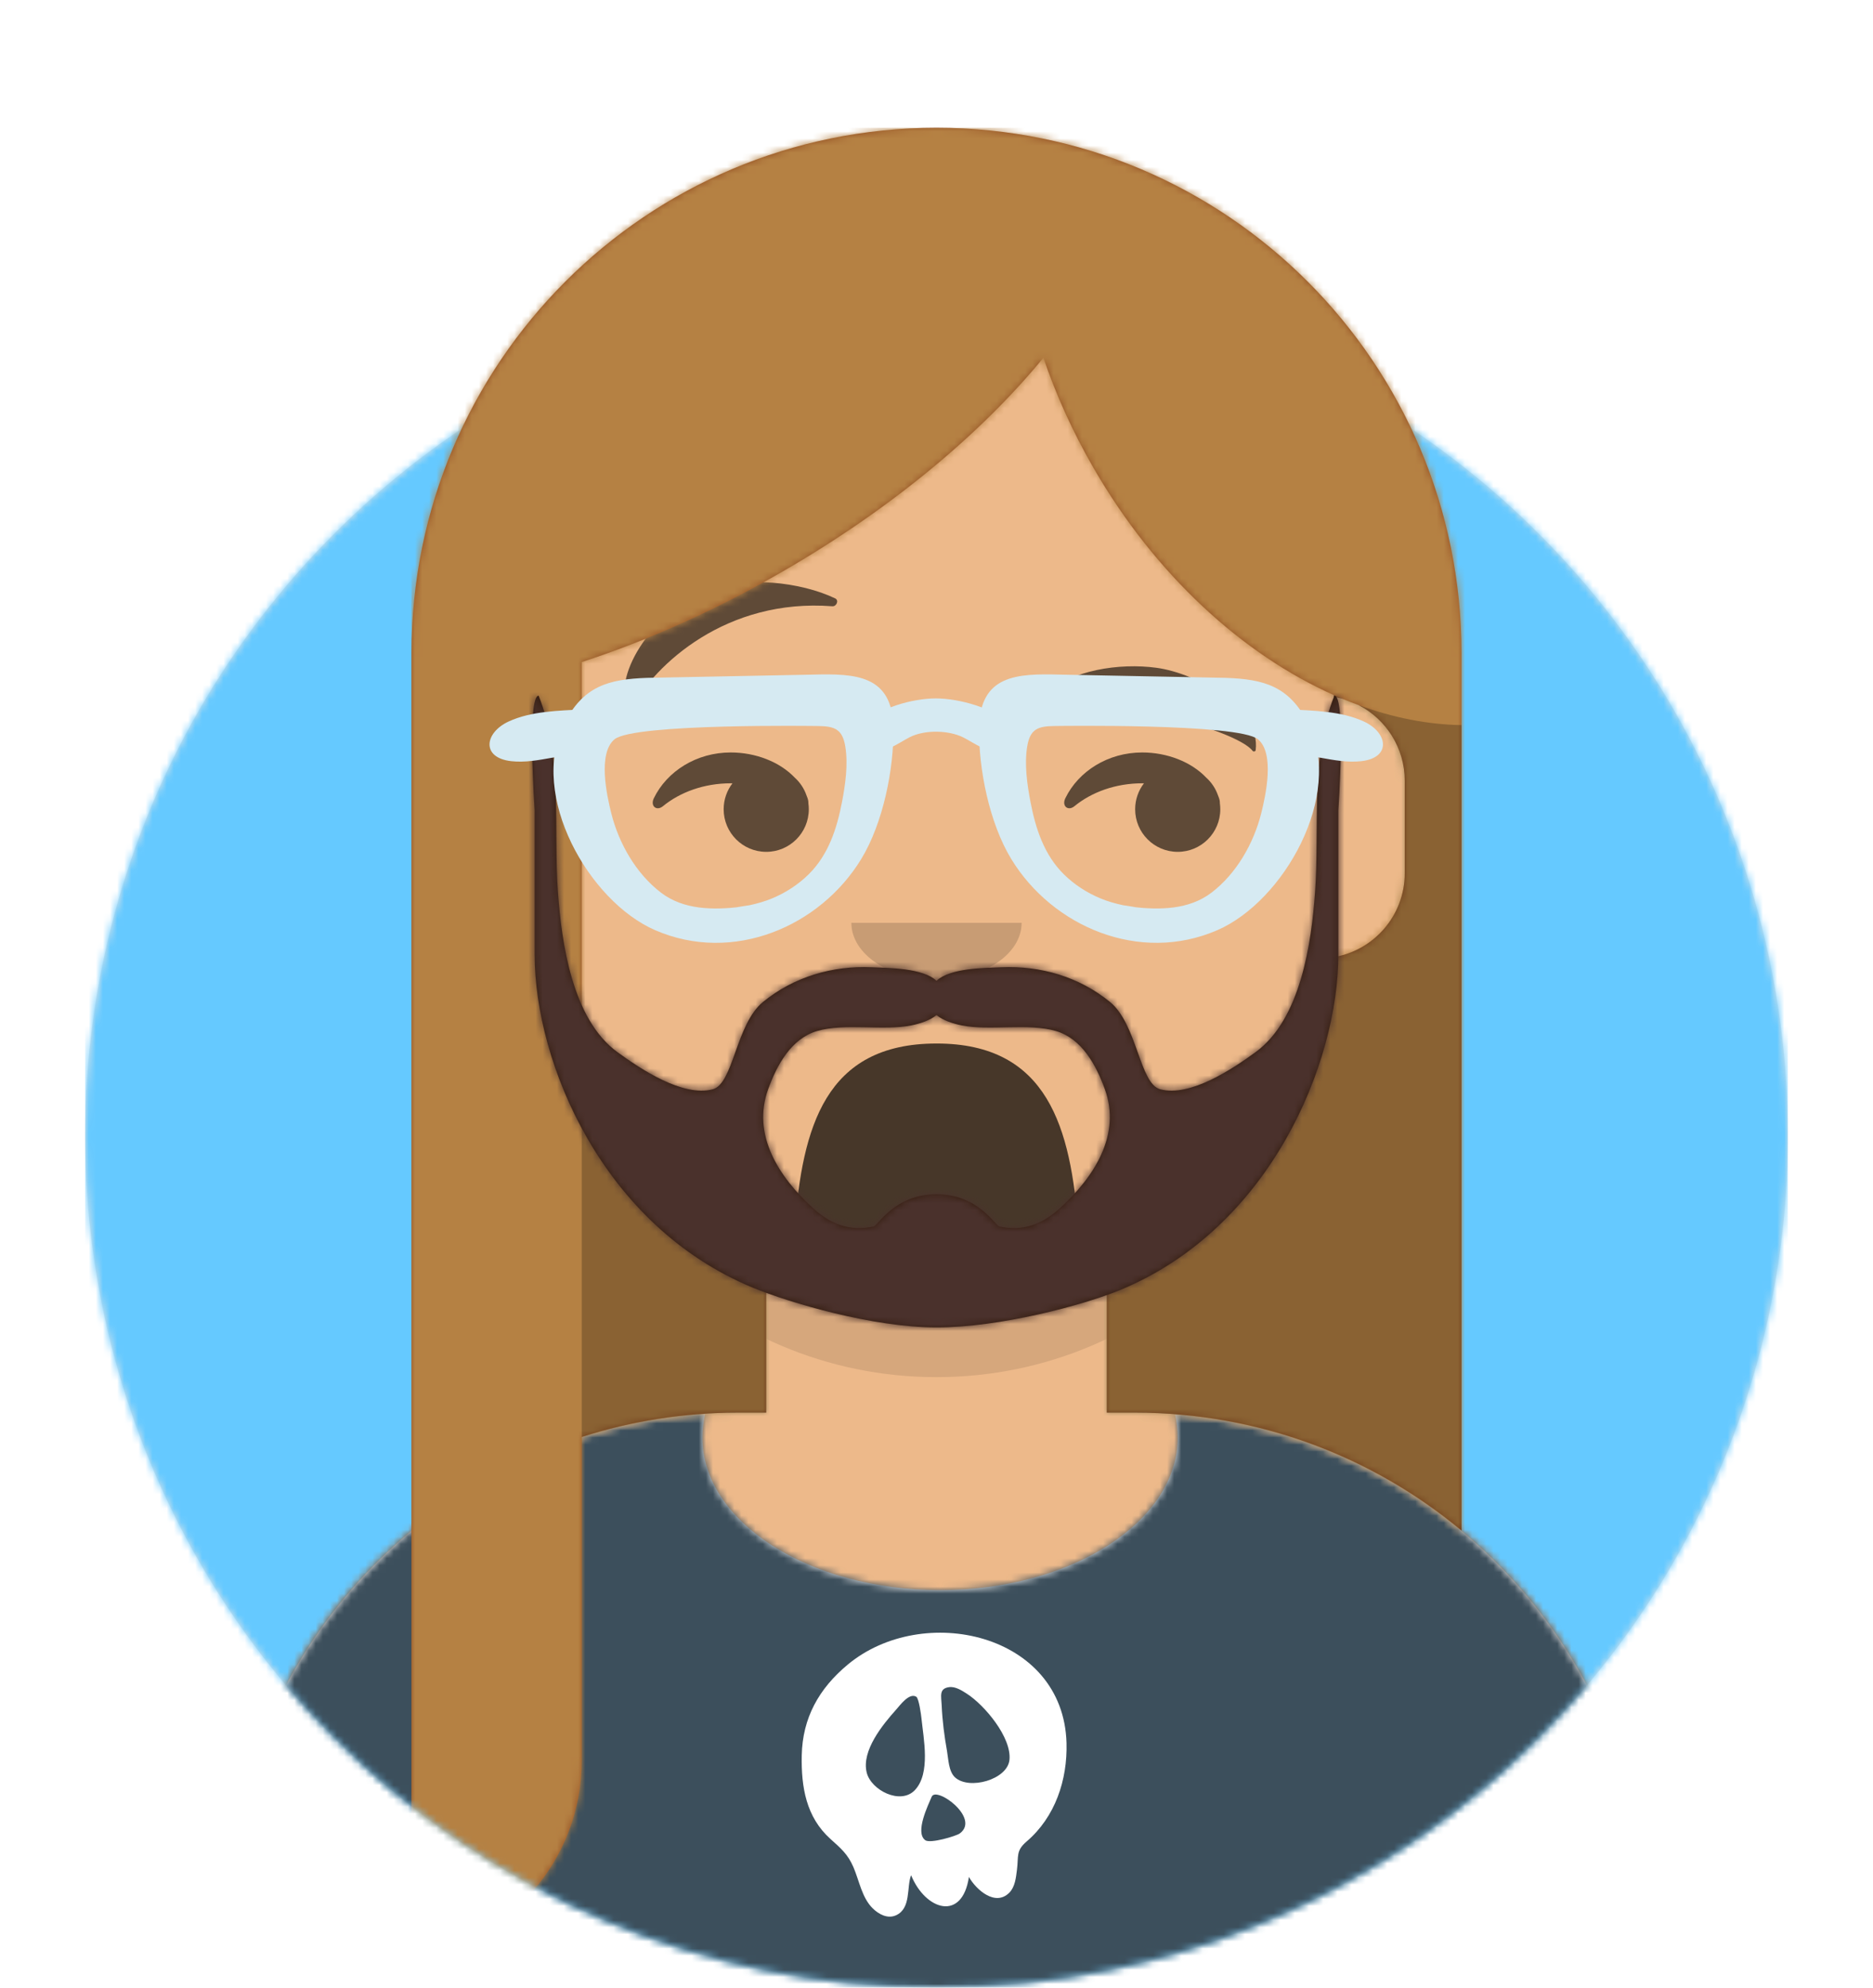 <svg width="264px" height="280px" viewBox="0 0 264 280" version="1.1" xmlns="http://www.w3.org/2000/svg" xmlns:xlink="http://www.w3.org/1999/xlink"><desc>Created with getavataaars.com</desc><defs><circle id="path-1" cx="120" cy="120" r="120"></circle><path d="M12,160 C12,226.274 65.726,280 132,280 C198.274,280 252,226.274 252,160 L264,160 L264,-1.42108547e-14 L-3.19744231e-14,-1.42108547e-14 L-3.19744231e-14,160 L12,160 Z" id="path-3"></path><path d="M124,144.611 L124,163 L128,163 L128,163 C167.765,163 200,195.235 200,235 L200,244 L0,244 L0,235 C-4.86974701e-15,195.235 32.235,163 72,163 L72,163 L76,163 L76,144.611 C58.763,136.422 46.372,119.687 44.305,99.881 C38.48,99.058 34,94.052 34,88 L34,74 C34,68.054 38.325,63.118 44,62.166 L44,56 L44,56 C44,25.072 69.072,5.68137151e-15 100,0 L100,0 L100,0 C130.928,-5.68137151e-15 156,25.072 156,56 L156,62.166 C161.675,63.118 166,68.054 166,74 L166,88 C166,94.052 161.52,99.058 155.695,99.881 C153.628,119.687 141.237,136.422 124,144.611 Z" id="path-5"></path></defs><g id="Avataaar" stroke="none" stroke-width="1" fill="none" fill-rule="evenodd"><g transform="translate(-825, -1100)" id="Avataaar/Circle"><g transform="translate(825, 1100)"><g id="Circle" stroke-width="1" fill-rule="evenodd" transform="translate(12, 40)"><mask id="mask-2" fill="white"><use xmlns:xlink="http://www.w3.org/1999/xlink" xlink:href="#path-1"></use></mask><use id="Circle-Background" fill="#E6E6E6" xmlns:xlink="http://www.w3.org/1999/xlink" xlink:href="#path-1"></use><g id="Color/Palette/Blue-01" mask="url(#mask-2)" fill="#65C9FF"><rect id="🖍Color" x="0" y="0" width="240" height="240"></rect></g></g><mask id="mask-4" fill="white"><use xmlns:xlink="http://www.w3.org/1999/xlink" xlink:href="#path-3"></use></mask><g id="Mask"></g><g id="Avataaar" stroke-width="1" fill-rule="evenodd" mask="url(#mask-4)"><g id="Body" transform="translate(32, 36)"><mask id="mask-6" fill="white"><use xmlns:xlink="http://www.w3.org/1999/xlink" xlink:href="#path-5"></use></mask><use fill="#D0C6AC" xmlns:xlink="http://www.w3.org/1999/xlink" xlink:href="#path-5"></use><g id="Skin/👶🏽-03-Brown" mask="url(#mask-6)" fill="#EDB98A"><g transform="translate(-32, 0)" id="Color"><rect x="0" y="0" width="264" height="244"></rect></g></g><path d="M156,79 L156,102 C156,132.928 130.928,158 100,158 C69.072,158 44,132.928 44,102 L44,79 L44,94 C44,124.928 69.072,150 100,150 C130.928,150 156,124.928 156,94 L156,79 Z" id="Neck-Shadow" fill-opacity="0.1" fill="#000000" mask="url(#mask-6)"></path></g><g id="Clothing/Graphic-Shirt" transform="translate(0, 170)"><defs><path d="M165.624,29.268 C202.76,32.137 232,63.18 232,101.052 L232,110 L32,110 L32,101.052 C32,62.835 61.775,31.572 99.393,29.197 C99.134,30.274 99,31.377 99,32.5 C99,44.374 113.998,54 132.5,54 C151.002,54 166,44.374 166,32.5 C166,31.402 165.872,30.322 165.624,29.268 Z" id="react-path-7"></path></defs><mask id="react-mask-8" fill="white"><use xmlns:xlink="http://www.w3.org/1999/xlink" xlink:href="#react-path-7"></use></mask><use id="Clothes" fill="#E6E6E6" fill-rule="evenodd" xmlns:xlink="http://www.w3.org/1999/xlink" xlink:href="#react-path-7"></use><g id="Color/Palette/Gray-01" mask="url(#react-mask-8)" fill-rule="evenodd" fill="#3C4F5C"><rect id="🖍Color" x="0" y="0" width="264" height="110"></rect></g><g id="Clothing/Graphic/Skull" mask="url(#react-mask-8)" fill-rule="evenodd" fill="#FFFFFF"><g transform="translate(77, 58)" id="Fill-49"><path d="M65.282,19.929 C64.984,22.706 59.589,24.203 57.61,22.377 C56.698,21.535 56.683,19.803 56.482,18.675 C56.101,16.542 55.826,14.417 55.731,12.252 C55.673,10.927 55.325,9.867 56.775,9.67 C57.658,9.551 58.568,10.138 59.29,10.603 C61.737,12.176 65.62,16.741 65.282,19.929 M52.881,14.076 C53.166,16.901 54.201,21.815 51.946,24.181 C49.93,26.296 45.786,24.199 45.163,21.708 C44.39,18.619 47.438,14.927 49.308,12.839 C49.882,12.197 51.152,10.426 52.144,11.019 C52.526,11.246 52.837,13.63 52.881,14.076 M54.321,25.106 C54.968,23.583 61.234,28.125 58.274,30.285 C57.792,30.638 54.115,31.751 53.41,31.227 C51.925,30.124 53.841,26.263 54.321,25.106 M73.325,17.527 C72.882,2.051 53.065,-2.313 42.476,6.504 C38.427,9.876 36.113,14.004 36.007,19.283 C35.917,23.754 36.626,27.972 40.041,31.047 C41.522,32.38 42.5,33.196 43.286,35.017 C44.11,36.923 44.485,39.352 46.028,40.85 C46.879,41.675 48.118,42.342 49.294,41.809 C51.456,40.83 50.764,37.832 51.419,36.161 C53.456,41.129 58.63,42.714 59.569,36.41 C60.6,38.229 63.295,40.61 65.268,38.62 C66.081,37.8 66.203,36.471 66.341,35.393 C66.586,33.481 66.16,32.729 67.696,31.418 C71.735,27.968 73.469,22.746 73.325,17.527"></path></g></g></g><g id="Face" transform="translate(76, 82)" fill="#000000"><g id="Mouth/Scream-Open" transform="translate(2, 52)"><defs><path d="M34.008,15.136 C35.128,29.124 38.235,40.993 53.996,41 C69.758,41.007 72.917,29.057 73.994,15.006 C74.081,13.876 73.174,13 72.037,13 C65.351,13 62.67,14.994 53.989,15 C45.309,15.006 40.757,13 36.092,13 C34.949,13 33.896,13.737 34.008,15.136 Z" id="react-path-9"></path></defs><mask id="react-mask-10" fill="white"><use xmlns:xlink="http://www.w3.org/1999/xlink" xlink:href="#react-path-9" transform="translate(54, 27) scale(1, -1) translate(-54, -27) "></use></mask><use id="Mouth" fill-opacity="0.7" fill="#000000" fill-rule="evenodd" transform="translate(54, 27) scale(1, -1) translate(-54, -27) " xmlns:xlink="http://www.w3.org/1999/xlink" xlink:href="#react-path-9"></use><rect id="Teeth" fill="#FFFFFF" fill-rule="evenodd" mask="url(#react-mask-10)" x="39" y="2" width="31" height="16" rx="5"></rect><g id="Tongue" stroke-width="1" fill-rule="evenodd" mask="url(#react-mask-10)" fill="#FF4F6D"><g transform="translate(38, 32)" id="Say-ahhhh"><circle cx="11" cy="11" r="11"></circle><circle cx="21" cy="11" r="11"></circle></g></g></g><g id="Nose/Default" transform="translate(28, 40)" fill-opacity="0.16"><path d="M16,8 C16,12.418 21.373,16 28,16 L28,16 C34.627,16 40,12.418 40,8" id="Nose"></path></g><g id="Eyes/Side-😒" transform="translate(0, 8)" fill-opacity="0.6"><path d="M27.241,20.346 C26.463,21.357 26,22.625 26,24 C26,27.314 28.686,30 32,30 C35.314,30 38,27.314 38,24 C38,23.71 37.979,23.424 37.94,23.145 C37.947,22.923 37.91,22.671 37.815,22.407 C37.77,22.281 37.722,22.157 37.671,22.035 C37.337,21.072 36.765,20.22 36.025,19.551 C33.899,17.317 30.506,16 26.998,16 C22.164,16 18.007,18.649 16.16,22.447 C15.62,23.558 16.547,24.3 17.438,23.572 C19.874,21.579 23.257,20.344 26.998,20.344 C27.079,20.344 27.16,20.344 27.241,20.346 Z" id="Eye"></path><path d="M85.241,20.346 C84.463,21.357 84,22.625 84,24 C84,27.314 86.686,30 90,30 C93.314,30 96,27.314 96,24 C96,23.71 95.979,23.424 95.94,23.145 C95.947,22.923 95.91,22.671 95.815,22.407 C95.77,22.281 95.722,22.157 95.671,22.035 C95.337,21.072 94.765,20.22 94.025,19.551 C91.899,17.317 88.506,16 84.998,16 C80.164,16 76.007,18.649 74.16,22.447 C73.62,23.558 74.547,24.3 75.438,23.572 C77.874,21.579 81.257,20.344 84.998,20.344 C85.079,20.344 85.16,20.344 85.241,20.346 Z" id="Eye"></path></g><g id="Eyebrow/Natural/Up-Down-Natural" fill-opacity="0.6"><path d="M22.766,1.578 L23.677,1.176 C28.919,-0.905 36.865,-0.033 41.723,2.299 C42.29,2.571 41.902,3.452 41.321,3.407 C26.402,2.256 16.358,11.553 12.946,17.847 C12.845,18.034 12.539,18.055 12.464,17.881 C10.156,12.562 16.913,3.896 22.766,1.578 Z" id="Eye-Browse-Reddit"></path><path d="M86.535,12.025 C92.342,12.293 101.73,16.512 101.488,22.368 C101.48,22.56 101.199,22.644 101.061,22.497 C98.306,19.537 78.746,16.547 71.856,18.132 C71.226,18.277 70.747,17.655 71.146,17.206 C74.568,13.357 81.333,11.779 86.535,12.025 Z" id="Eyebrow" transform="translate(86.247, 17.286) rotate(5) translate(-86.247, -17.286) "></path></g></g><g id="Top" stroke-width="1" fill-rule="evenodd"><defs><rect id="react-path-13" x="0" y="0" width="264" height="280"></rect><path d="M133.506,81.335 C137.364,83.331 140,87.357 140,92 L140,105 C140,111.019 135.569,116.002 129.791,116.867 C128.048,137.115 115.531,154.283 98,162.611 L98,162.611 L98,181 L102,181 C119.491,181 135.525,187.237 148,197.608 L148,74 C148,53.565 139.717,35.065 126.326,21.674 C112.935,8.283 94.435,-3.55271368e-15 74,0 C33.131,7.10542736e-15 -7.10542736e-15,33.131 0,74 L0,257.716 C13.569,255.776 24,244.106 24,230 L24,184.423 C30.935,182.2 38.327,181 46,181 L50,181 L50,162.611 C38.773,157.277 29.602,148.318 24,137.246 L24,75.266 C33.147,72.291 42.778,68.017 52.342,62.495 C67.745,53.602 80.431,42.941 89.066,32.397 C90.831,37.595 93.175,42.801 96.11,47.885 C104.878,63.071 117.224,74.234 130,79.917 L130,80.166 C130.4,80.233 130.794,80.32 131.18,80.426 C131.955,80.749 132.73,81.052 133.506,81.335 Z" id="react-path-14"></path></defs><mask id="react-mask-11" fill="white"><use xmlns:xlink="http://www.w3.org/1999/xlink" xlink:href="#react-path-13"></use></mask><g id="Mask"></g><g id="Top/Long-Hair/Straight" mask="url(#react-mask-11)"><g transform="translate(-1, 0)"><g id="Hair" stroke-width="1" fill="none" fill-rule="evenodd" transform="translate(59, 18)"><mask id="react-mask-12" fill="white"><use xmlns:xlink="http://www.w3.org/1999/xlink" xlink:href="#react-path-14"></use></mask><use id="Mask-Hair" fill="#944F23" xmlns:xlink="http://www.w3.org/1999/xlink" xlink:href="#react-path-14"></use><g id="Skin/👶🏽-03-Brown" mask="url(#react-mask-12)" fill="#B58143"><g transform="translate(0, 0) " id="Color"><rect x="0" y="0" width="264" height="280"></rect></g></g></g><path d="M192.506,99.335 C197.375,101.108 202.263,102.072 207,102.148 L207,102.148 L207,92 C207,71.565 198.717,53.065 185.326,39.674 C198.717,53.065 207,71.565 207,92 L207,215.608 C194.525,205.237 178.491,199 161,199 L157,199 L157,180.611 L157,180.611 C174.531,172.283 187.048,155.115 188.791,134.867 C194.569,134.002 199,129.019 199,123 L199,110 C199,105.357 196.364,101.331 192.506,99.335 Z M190.18,98.426 C189.794,98.32 189.4,98.233 189,98.166 L189,97.917 C189.393,98.092 189.786,98.261 190.18,98.426 Z M83,155.246 C88.602,166.318 97.773,175.277 109,180.611 L109,199 L105,199 C97.327,199 89.935,200.2 83,202.423 L83,155.246 Z" id="Shadow" fill-opacity="0.24" fill="#000000" fill-rule="evenodd"></path><g id="Facial-Hair/Beard-Light" transform="translate(49, 72)"><defs><path d="M101.428,98.169 C98.915,100.463 96.237,101.494 92.853,100.773 C92.271,100.649 89.896,96.235 84,96.235 C78.103,96.235 75.729,100.649 75.147,100.773 C71.762,101.494 69.085,100.463 66.571,98.169 C61.846,93.856 57.917,87.908 60.278,81.419 C61.508,78.037 63.51,74.324 67.151,73.246 C71.038,72.096 76.497,73.244 80.415,72.458 C81.684,72.204 83.071,71.751 84,71 C84.929,71.751 86.316,72.204 87.585,72.458 C91.503,73.244 96.961,72.096 100.849,73.246 C104.49,74.324 106.491,78.037 107.722,81.419 C110.083,87.908 106.154,93.856 101.428,98.169 M140.081,26 C136.671,34.4 137.988,44.858 137.357,53.676 C136.844,60.843 135.337,71.586 128.973,76.215 C125.718,78.582 119.794,82.56 115.542,81.45 C112.615,80.686 112.302,72.29 108.455,69.147 C104.092,65.582 98.643,64.016 93.149,64.258 C90.779,64.362 85.984,64.337 84,66.16 C82.016,64.337 77.222,64.362 74.851,64.258 C69.357,64.016 63.908,65.582 59.545,69.147 C55.698,72.29 55.386,80.686 52.458,81.45 C48.206,82.56 42.282,78.582 39.027,76.215 C32.662,71.586 31.156,60.843 30.643,53.676 C30.012,44.858 31.329,34.4 27.919,26 C26.26,26 27.354,42.129 27.354,42.129 L27.354,62.485 C27.386,77.773 36.935,100.655 58.108,109.393 C63.286,111.53 75.015,115 84,115 C92.985,115 104.714,111.86 109.892,109.723 C131.065,100.986 140.614,77.773 140.646,62.485 L140.646,42.129 C140.646,42.129 141.74,26 140.081,26" id="react-path-16"></path></defs><mask id="react-mask-15" fill="white"><use xmlns:xlink="http://www.w3.org/1999/xlink" xlink:href="#react-path-16"></use></mask><use id="Lite-Beard" fill="#331B0C" fill-rule="evenodd" xmlns:xlink="http://www.w3.org/1999/xlink" xlink:href="#react-path-16"></use><g id="Color/Hair/Brown" mask="url(#react-mask-15)" fill="#4A312C"><g transform="translate(-32, 0)" id="Color"><rect x="0" y="0" width="264" height="244"></rect></g></g></g><g id="Top/_Resources/Prescription-01" fill="none" transform="translate(62, 85)" stroke-width="1"><defs><filter x="-0.8%" y="-2.4%" width="101.5%" height="109.8%" filterUnits="objectBoundingBox" id="react-filter-17"><feOffset dx="0" dy="2" in="SourceAlpha" result="shadowOffsetOuter1"></feOffset><feColorMatrix values="0 0 0 0 0   0 0 0 0 0   0 0 0 0 0  0 0 0 0.2 0" type="matrix" in="shadowOffsetOuter1" result="shadowMatrixOuter1"></feColorMatrix><feMerge><feMergeNode in="shadowMatrixOuter1"></feMergeNode><feMergeNode in="SourceGraphic"></feMergeNode></feMerge></filter></defs><g id="Glasses" filter="url(#react-filter-17)" transform="translate(8, 8)" fill="#D6EAF2"><path d="M46.249,7.275 C48.621,7.298 49.742,7.692 50.146,10.165 C50.555,12.671 50.157,15.487 49.685,17.955 C48.965,21.723 47.767,25.415 44.978,28.169 C43.508,29.619 41.717,30.775 39.811,31.564 C38.799,31.983 37.73,32.286 36.661,32.516 C36.349,32.583 33.682,32.95 35.318,32.764 C31.501,33.199 27.36,33.182 24.172,30.753 C20.64,28.06 18.22,23.8 17.157,19.556 C16.534,17.073 15.226,11.134 17.616,9.149 C20.353,6.875 46.249,7.275 46.249,7.275 L46.249,7.275 Z M22.218,0.49 C16.777,0.678 13.147,1.634 10.463,7.069 C5.546,17.03 13.963,31.969 23.352,36.039 C34.329,40.799 46.592,35.532 52.396,26.006 C55.469,20.962 57.022,13.323 56.922,7.504 C56.795,0.076 51.607,-0.13 45.509,0.034 L22.218,0.49 Z" id="Frame-Stuff"></path><path d="M79.681,7.273 C77.309,7.295 76.188,7.689 75.784,10.163 C75.374,12.668 75.772,15.485 76.244,17.952 C76.965,21.72 78.163,25.412 80.952,28.166 C82.421,29.616 84.213,30.772 86.119,31.562 C87.131,31.981 88.2,32.284 89.268,32.513 C89.581,32.58 92.247,32.948 90.612,32.761 C94.429,33.197 98.57,33.179 101.757,30.75 C105.29,28.058 107.709,23.798 108.773,19.554 C109.396,17.071 110.703,11.132 108.314,9.147 C105.576,6.872 79.681,7.273 79.681,7.273 L79.681,7.273 Z M103.712,0.488 C109.152,0.675 112.783,1.632 115.466,7.067 C120.384,17.028 111.967,31.966 102.577,36.037 C91.6,40.797 79.338,35.529 73.534,26.004 C70.461,20.96 68.907,13.321 69.007,7.501 C69.135,0.074 74.323,-0.132 80.421,0.032 L103.712,0.488 Z" id="Frame-Stuff"></path><path d="M13.197,4.927 C9.785,5.118 5.886,5.164 2.69,6.639 C-0.695,8.201 -1.218,11.739 3.049,12.226 C4.971,12.446 6.895,12.083 8.787,11.745 C10.337,11.468 12.442,11.558 13.906,10.966 C16.636,9.862 16.46,4.74 13.197,4.927" id="Frame-Stuff"></path><path d="M112.735,4.927 C116.147,5.118 120.046,5.164 123.242,6.639 C126.626,8.201 127.149,11.739 122.882,12.226 C120.961,12.446 119.037,12.083 117.144,11.745 C115.595,11.468 113.49,11.558 112.025,10.966 C109.296,9.862 109.471,4.74 112.735,4.927" id="Frame-Stuff"></path><path d="M73.109,7.013 C71.163,4.713 66.091,3.385 62.891,3.385 C59.691,3.385 54.768,4.713 52.822,7.013 C51.841,8.172 51.807,9.724 53.508,10.451 C55.626,11.357 57.517,9.714 59.213,8.855 C61.381,7.757 64.712,7.877 66.719,8.855 C68.427,9.688 70.305,11.357 72.423,10.451 C74.124,9.724 74.091,8.172 73.109,7.013" id="Frame-Stuff"></path></g></g></g></g></g></g></g></g></g></svg>